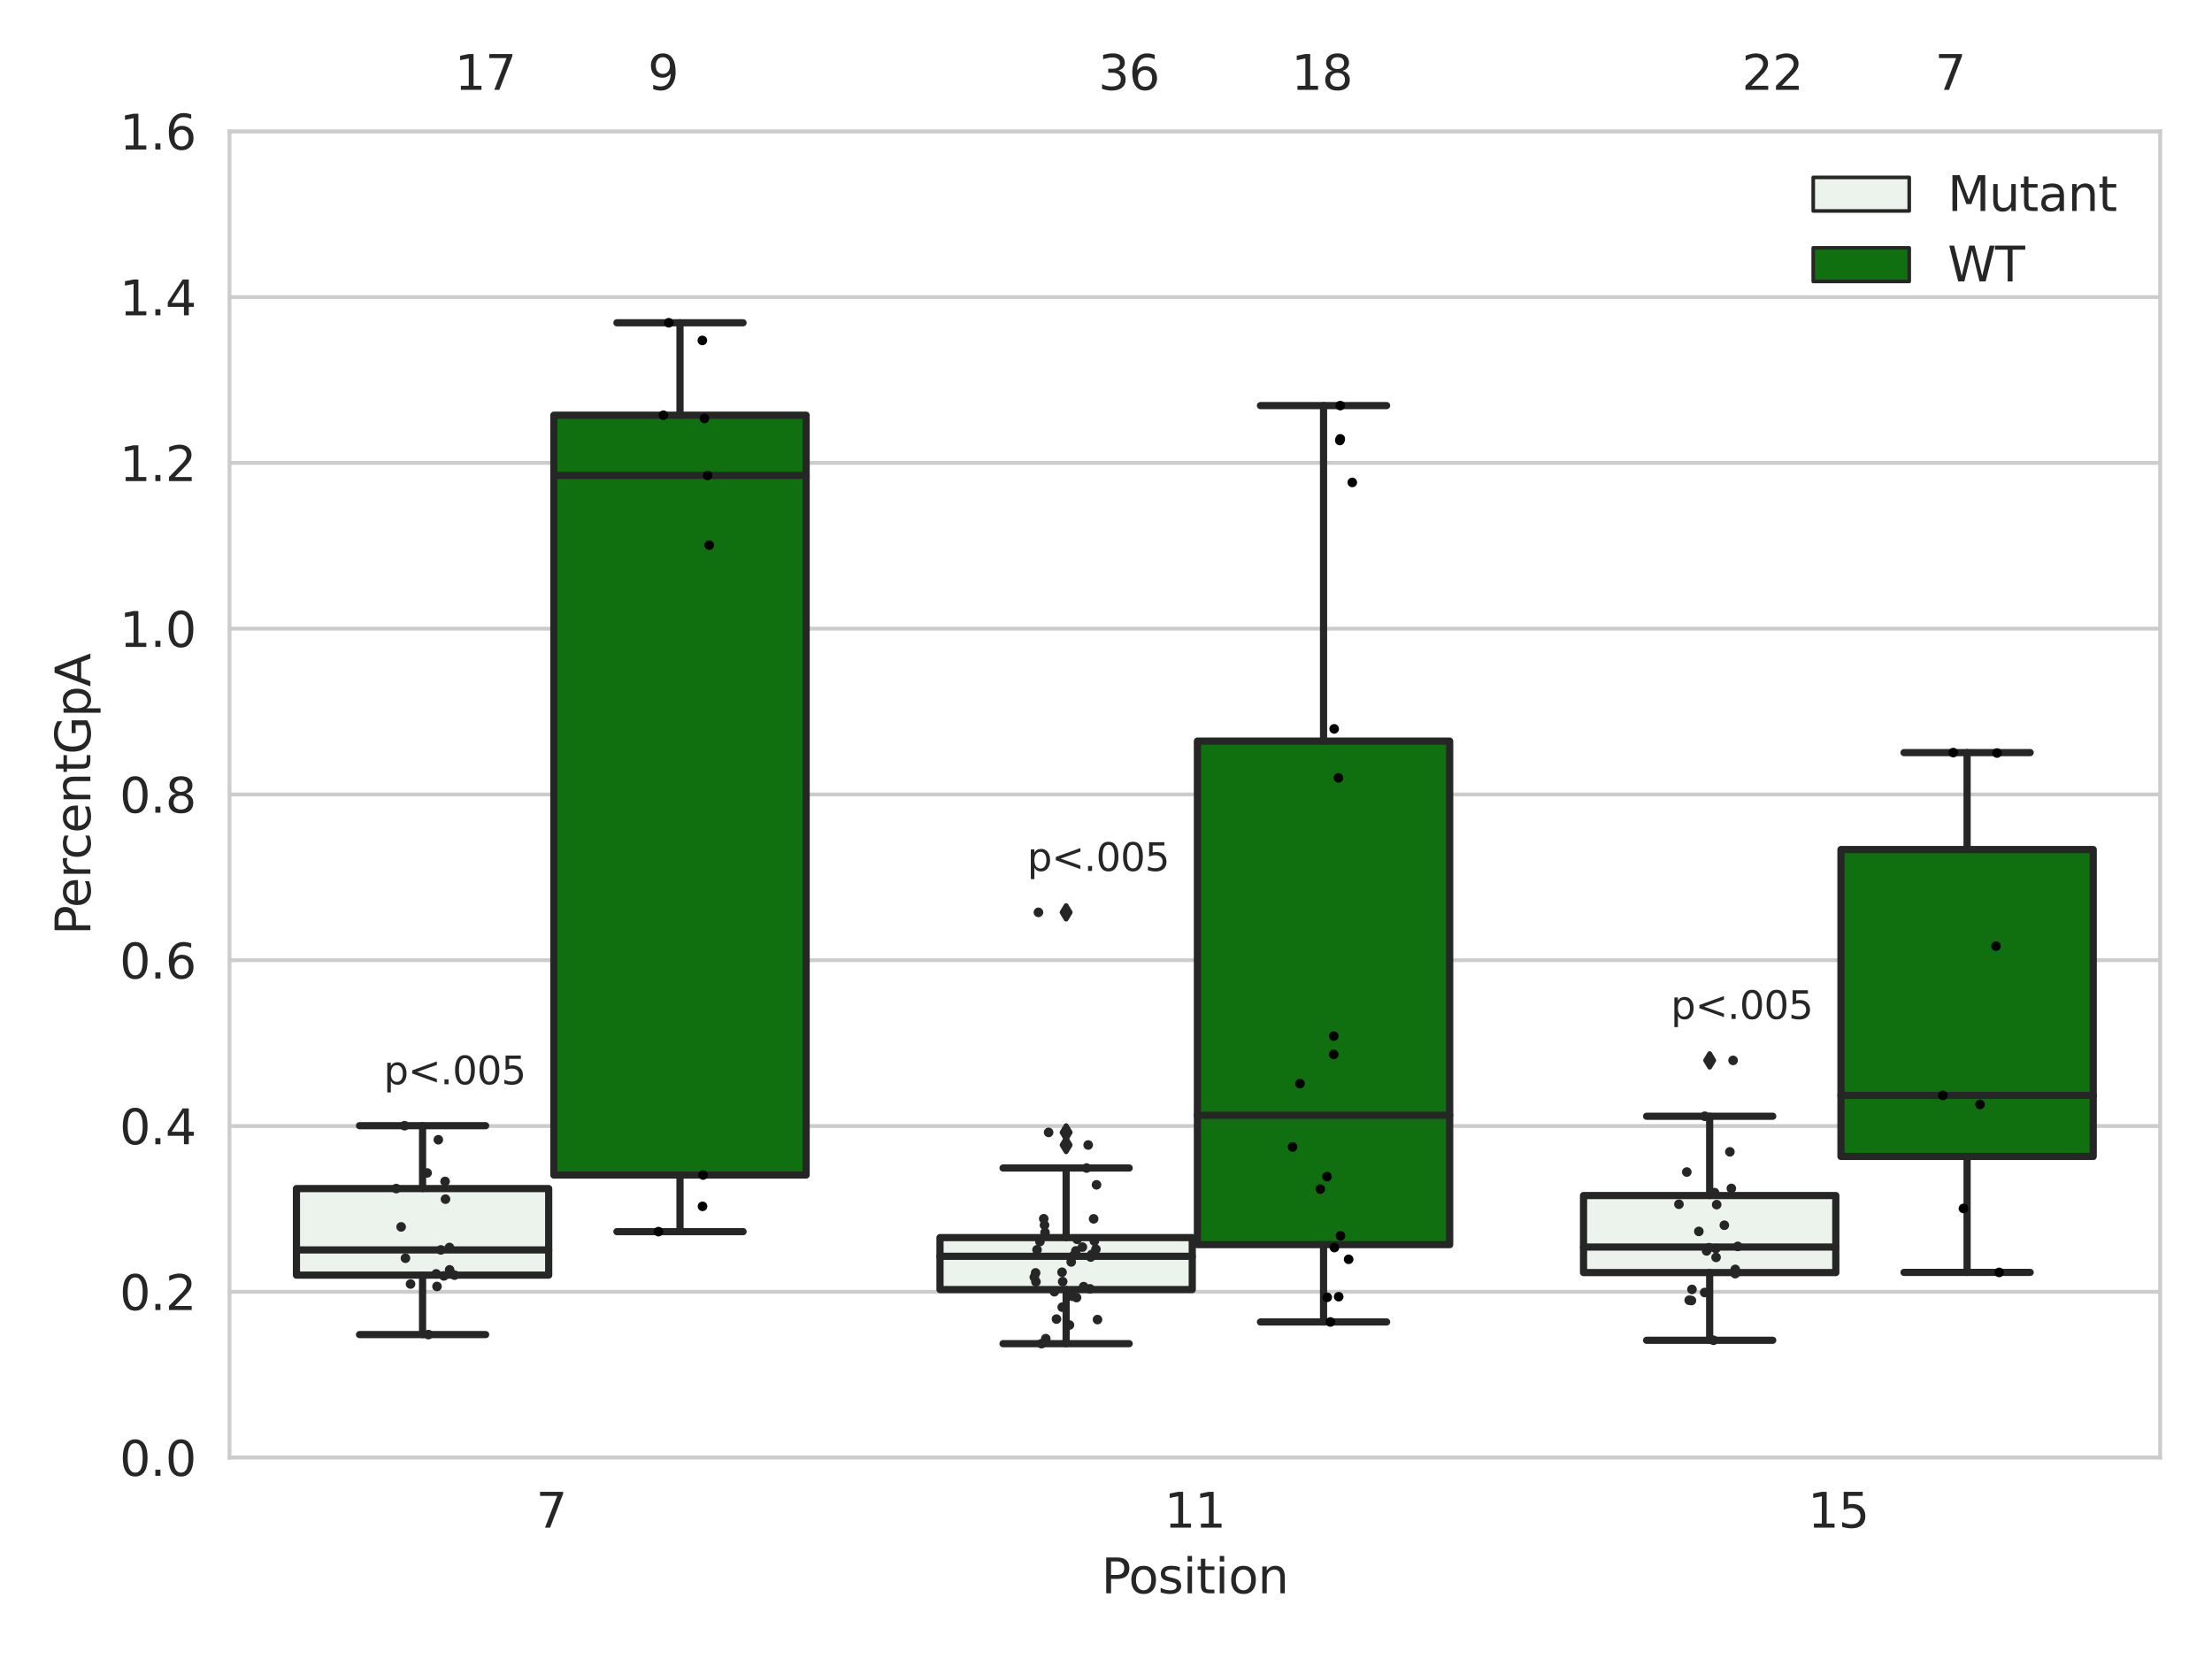 <?xml version="1.0" encoding="utf-8" standalone="no"?>
<!DOCTYPE svg PUBLIC "-//W3C//DTD SVG 1.1//EN"
  "http://www.w3.org/Graphics/SVG/1.1/DTD/svg11.dtd">
<svg xmlns:xlink="http://www.w3.org/1999/xlink" width="460.8pt" height="345.6pt" viewBox="0 0 460.8 345.6" xmlns="http://www.w3.org/2000/svg" version="1.1">
 <defs>
  <style type="text/css">*{stroke-linejoin: round; stroke-linecap: butt}</style>
 </defs>
 <g id="figure_1">
  <g id="patch_1">
   <path d="M 0 345.6 
L 460.8 345.6 
L 460.8 0 
L 0 0 
z
" style="fill: #ffffff"/>
  </g>
  <g id="axes_1">
   <g id="patch_2">
    <path d="M 47.81 303.64 
L 450 303.64 
L 450 27.354 
L 47.81 27.354 
z
" style="fill: #ffffff"/>
   </g>
   <g id="matplotlib.axis_1">
    <g id="xtick_1">
     <g id="text_1">
      <!-- 7 -->
      <g style="fill: #262626" transform="translate(111.66 318.238)scale(0.1 -0.1)">
       <defs>
        <path id="DejaVuSans-37" d="M 525 4666 
L 3525 4666 
L 3525 4397 
L 1831 0 
L 1172 0 
L 2766 4134 
L 525 4134 
L 525 4666 
z
" transform="scale(0.016)"/>
       </defs>
       <use xlink:href="#DejaVuSans-37"/>
      </g>
     </g>
    </g>
    <g id="xtick_2">
     <g id="text_2">
      <!-- 11 -->
      <g style="fill: #262626" transform="translate(242.542 318.238)scale(0.1 -0.1)">
       <defs>
        <path id="DejaVuSans-31" d="M 794 531 
L 1825 531 
L 1825 4091 
L 703 3866 
L 703 4441 
L 1819 4666 
L 2450 4666 
L 2450 531 
L 3481 531 
L 3481 0 
L 794 0 
L 794 531 
z
" transform="scale(0.016)"/>
       </defs>
       <use xlink:href="#DejaVuSans-31"/>
       <use xlink:href="#DejaVuSans-31" x="63.623"/>
      </g>
     </g>
    </g>
    <g id="xtick_3">
     <g id="text_3">
      <!-- 15 -->
      <g style="fill: #262626" transform="translate(376.606 318.238)scale(0.1 -0.1)">
       <defs>
        <path id="DejaVuSans-35" d="M 691 4666 
L 3169 4666 
L 3169 4134 
L 1269 4134 
L 1269 2991 
Q 1406 3038 1543 3061 
Q 1681 3084 1819 3084 
Q 2600 3084 3056 2656 
Q 3513 2228 3513 1497 
Q 3513 744 3044 326 
Q 2575 -91 1722 -91 
Q 1428 -91 1123 -41 
Q 819 9 494 109 
L 494 744 
Q 775 591 1075 516 
Q 1375 441 1709 441 
Q 2250 441 2565 725 
Q 2881 1009 2881 1497 
Q 2881 1984 2565 2268 
Q 2250 2553 1709 2553 
Q 1456 2553 1204 2497 
Q 953 2441 691 2322 
L 691 4666 
z
" transform="scale(0.016)"/>
       </defs>
       <use xlink:href="#DejaVuSans-31"/>
       <use xlink:href="#DejaVuSans-35" x="63.623"/>
      </g>
     </g>
    </g>
    <g id="text_4">
     <!-- Position -->
     <g style="fill: #262626" transform="translate(229.441 331.917)scale(0.1 -0.1)">
      <defs>
       <path id="DejaVuSans-50" d="M 1259 4147 
L 1259 2394 
L 2053 2394 
Q 2494 2394 2734 2622 
Q 2975 2850 2975 3272 
Q 2975 3691 2734 3919 
Q 2494 4147 2053 4147 
L 1259 4147 
z
M 628 4666 
L 2053 4666 
Q 2838 4666 3239 4311 
Q 3641 3956 3641 3272 
Q 3641 2581 3239 2228 
Q 2838 1875 2053 1875 
L 1259 1875 
L 1259 0 
L 628 0 
L 628 4666 
z
" transform="scale(0.016)"/>
       <path id="DejaVuSans-6f" d="M 1959 3097 
Q 1497 3097 1228 2736 
Q 959 2375 959 1747 
Q 959 1119 1226 758 
Q 1494 397 1959 397 
Q 2419 397 2687 759 
Q 2956 1122 2956 1747 
Q 2956 2369 2687 2733 
Q 2419 3097 1959 3097 
z
M 1959 3584 
Q 2709 3584 3137 3096 
Q 3566 2609 3566 1747 
Q 3566 888 3137 398 
Q 2709 -91 1959 -91 
Q 1206 -91 779 398 
Q 353 888 353 1747 
Q 353 2609 779 3096 
Q 1206 3584 1959 3584 
z
" transform="scale(0.016)"/>
       <path id="DejaVuSans-73" d="M 2834 3397 
L 2834 2853 
Q 2591 2978 2328 3040 
Q 2066 3103 1784 3103 
Q 1356 3103 1142 2972 
Q 928 2841 928 2578 
Q 928 2378 1081 2264 
Q 1234 2150 1697 2047 
L 1894 2003 
Q 2506 1872 2764 1633 
Q 3022 1394 3022 966 
Q 3022 478 2636 193 
Q 2250 -91 1575 -91 
Q 1294 -91 989 -36 
Q 684 19 347 128 
L 347 722 
Q 666 556 975 473 
Q 1284 391 1588 391 
Q 1994 391 2212 530 
Q 2431 669 2431 922 
Q 2431 1156 2273 1281 
Q 2116 1406 1581 1522 
L 1381 1569 
Q 847 1681 609 1914 
Q 372 2147 372 2553 
Q 372 3047 722 3315 
Q 1072 3584 1716 3584 
Q 2034 3584 2315 3537 
Q 2597 3491 2834 3397 
z
" transform="scale(0.016)"/>
       <path id="DejaVuSans-69" d="M 603 3500 
L 1178 3500 
L 1178 0 
L 603 0 
L 603 3500 
z
M 603 4863 
L 1178 4863 
L 1178 4134 
L 603 4134 
L 603 4863 
z
" transform="scale(0.016)"/>
       <path id="DejaVuSans-74" d="M 1172 4494 
L 1172 3500 
L 2356 3500 
L 2356 3053 
L 1172 3053 
L 1172 1153 
Q 1172 725 1289 603 
Q 1406 481 1766 481 
L 2356 481 
L 2356 0 
L 1766 0 
Q 1100 0 847 248 
Q 594 497 594 1153 
L 594 3053 
L 172 3053 
L 172 3500 
L 594 3500 
L 594 4494 
L 1172 4494 
z
" transform="scale(0.016)"/>
       <path id="DejaVuSans-6e" d="M 3513 2113 
L 3513 0 
L 2938 0 
L 2938 2094 
Q 2938 2591 2744 2837 
Q 2550 3084 2163 3084 
Q 1697 3084 1428 2787 
Q 1159 2491 1159 1978 
L 1159 0 
L 581 0 
L 581 3500 
L 1159 3500 
L 1159 2956 
Q 1366 3272 1645 3428 
Q 1925 3584 2291 3584 
Q 2894 3584 3203 3211 
Q 3513 2838 3513 2113 
z
" transform="scale(0.016)"/>
      </defs>
      <use xlink:href="#DejaVuSans-50"/>
      <use xlink:href="#DejaVuSans-6f" x="56.678"/>
      <use xlink:href="#DejaVuSans-73" x="117.859"/>
      <use xlink:href="#DejaVuSans-69" x="169.959"/>
      <use xlink:href="#DejaVuSans-74" x="197.742"/>
      <use xlink:href="#DejaVuSans-69" x="236.951"/>
      <use xlink:href="#DejaVuSans-6f" x="264.734"/>
      <use xlink:href="#DejaVuSans-6e" x="325.916"/>
     </g>
    </g>
   </g>
   <g id="matplotlib.axis_2">
    <g id="ytick_1">
     <g id="line2d_1">
      <path d="M 47.81 303.64 
L 450 303.64 
" clip-path="url(#pdc1e8969f8)" style="fill: none; stroke: #cccccc; stroke-width: 0.8; stroke-linecap: round"/>
     </g>
     <g id="text_5">
      <!-- 0.0 -->
      <g style="fill: #262626" transform="translate(24.907 307.439)scale(0.1 -0.1)">
       <defs>
        <path id="DejaVuSans-30" d="M 2034 4250 
Q 1547 4250 1301 3770 
Q 1056 3291 1056 2328 
Q 1056 1369 1301 889 
Q 1547 409 2034 409 
Q 2525 409 2770 889 
Q 3016 1369 3016 2328 
Q 3016 3291 2770 3770 
Q 2525 4250 2034 4250 
z
M 2034 4750 
Q 2819 4750 3233 4129 
Q 3647 3509 3647 2328 
Q 3647 1150 3233 529 
Q 2819 -91 2034 -91 
Q 1250 -91 836 529 
Q 422 1150 422 2328 
Q 422 3509 836 4129 
Q 1250 4750 2034 4750 
z
" transform="scale(0.016)"/>
        <path id="DejaVuSans-2e" d="M 684 794 
L 1344 794 
L 1344 0 
L 684 0 
L 684 794 
z
" transform="scale(0.016)"/>
       </defs>
       <use xlink:href="#DejaVuSans-30"/>
       <use xlink:href="#DejaVuSans-2e" x="63.623"/>
       <use xlink:href="#DejaVuSans-30" x="95.41"/>
      </g>
     </g>
    </g>
    <g id="ytick_2">
     <g id="line2d_2">
      <path d="M 47.81 269.104 
L 450 269.104 
" clip-path="url(#pdc1e8969f8)" style="fill: none; stroke: #cccccc; stroke-width: 0.8; stroke-linecap: round"/>
     </g>
     <g id="text_6">
      <!-- 0.2 -->
      <g style="fill: #262626" transform="translate(24.907 272.903)scale(0.1 -0.1)">
       <defs>
        <path id="DejaVuSans-32" d="M 1228 531 
L 3431 531 
L 3431 0 
L 469 0 
L 469 531 
Q 828 903 1448 1529 
Q 2069 2156 2228 2338 
Q 2531 2678 2651 2914 
Q 2772 3150 2772 3378 
Q 2772 3750 2511 3984 
Q 2250 4219 1831 4219 
Q 1534 4219 1204 4116 
Q 875 4013 500 3803 
L 500 4441 
Q 881 4594 1212 4672 
Q 1544 4750 1819 4750 
Q 2544 4750 2975 4387 
Q 3406 4025 3406 3419 
Q 3406 3131 3298 2873 
Q 3191 2616 2906 2266 
Q 2828 2175 2409 1742 
Q 1991 1309 1228 531 
z
" transform="scale(0.016)"/>
       </defs>
       <use xlink:href="#DejaVuSans-30"/>
       <use xlink:href="#DejaVuSans-2e" x="63.623"/>
       <use xlink:href="#DejaVuSans-32" x="95.41"/>
      </g>
     </g>
    </g>
    <g id="ytick_3">
     <g id="line2d_3">
      <path d="M 47.81 234.568 
L 450 234.568 
" clip-path="url(#pdc1e8969f8)" style="fill: none; stroke: #cccccc; stroke-width: 0.8; stroke-linecap: round"/>
     </g>
     <g id="text_7">
      <!-- 0.4 -->
      <g style="fill: #262626" transform="translate(24.907 238.368)scale(0.1 -0.1)">
       <defs>
        <path id="DejaVuSans-34" d="M 2419 4116 
L 825 1625 
L 2419 1625 
L 2419 4116 
z
M 2253 4666 
L 3047 4666 
L 3047 1625 
L 3713 1625 
L 3713 1100 
L 3047 1100 
L 3047 0 
L 2419 0 
L 2419 1100 
L 313 1100 
L 313 1709 
L 2253 4666 
z
" transform="scale(0.016)"/>
       </defs>
       <use xlink:href="#DejaVuSans-30"/>
       <use xlink:href="#DejaVuSans-2e" x="63.623"/>
       <use xlink:href="#DejaVuSans-34" x="95.41"/>
      </g>
     </g>
    </g>
    <g id="ytick_4">
     <g id="line2d_4">
      <path d="M 47.81 200.033 
L 450 200.033 
" clip-path="url(#pdc1e8969f8)" style="fill: none; stroke: #cccccc; stroke-width: 0.8; stroke-linecap: round"/>
     </g>
     <g id="text_8">
      <!-- 0.6 -->
      <g style="fill: #262626" transform="translate(24.907 203.832)scale(0.1 -0.1)">
       <defs>
        <path id="DejaVuSans-36" d="M 2113 2584 
Q 1688 2584 1439 2293 
Q 1191 2003 1191 1497 
Q 1191 994 1439 701 
Q 1688 409 2113 409 
Q 2538 409 2786 701 
Q 3034 994 3034 1497 
Q 3034 2003 2786 2293 
Q 2538 2584 2113 2584 
z
M 3366 4563 
L 3366 3988 
Q 3128 4100 2886 4159 
Q 2644 4219 2406 4219 
Q 1781 4219 1451 3797 
Q 1122 3375 1075 2522 
Q 1259 2794 1537 2939 
Q 1816 3084 2150 3084 
Q 2853 3084 3261 2657 
Q 3669 2231 3669 1497 
Q 3669 778 3244 343 
Q 2819 -91 2113 -91 
Q 1303 -91 875 529 
Q 447 1150 447 2328 
Q 447 3434 972 4092 
Q 1497 4750 2381 4750 
Q 2619 4750 2861 4703 
Q 3103 4656 3366 4563 
z
" transform="scale(0.016)"/>
       </defs>
       <use xlink:href="#DejaVuSans-30"/>
       <use xlink:href="#DejaVuSans-2e" x="63.623"/>
       <use xlink:href="#DejaVuSans-36" x="95.41"/>
      </g>
     </g>
    </g>
    <g id="ytick_5">
     <g id="line2d_5">
      <path d="M 47.81 165.497 
L 450 165.497 
" clip-path="url(#pdc1e8969f8)" style="fill: none; stroke: #cccccc; stroke-width: 0.8; stroke-linecap: round"/>
     </g>
     <g id="text_9">
      <!-- 0.8 -->
      <g style="fill: #262626" transform="translate(24.907 169.296)scale(0.1 -0.1)">
       <defs>
        <path id="DejaVuSans-38" d="M 2034 2216 
Q 1584 2216 1326 1975 
Q 1069 1734 1069 1313 
Q 1069 891 1326 650 
Q 1584 409 2034 409 
Q 2484 409 2743 651 
Q 3003 894 3003 1313 
Q 3003 1734 2745 1975 
Q 2488 2216 2034 2216 
z
M 1403 2484 
Q 997 2584 770 2862 
Q 544 3141 544 3541 
Q 544 4100 942 4425 
Q 1341 4750 2034 4750 
Q 2731 4750 3128 4425 
Q 3525 4100 3525 3541 
Q 3525 3141 3298 2862 
Q 3072 2584 2669 2484 
Q 3125 2378 3379 2068 
Q 3634 1759 3634 1313 
Q 3634 634 3220 271 
Q 2806 -91 2034 -91 
Q 1263 -91 848 271 
Q 434 634 434 1313 
Q 434 1759 690 2068 
Q 947 2378 1403 2484 
z
M 1172 3481 
Q 1172 3119 1398 2916 
Q 1625 2713 2034 2713 
Q 2441 2713 2670 2916 
Q 2900 3119 2900 3481 
Q 2900 3844 2670 4047 
Q 2441 4250 2034 4250 
Q 1625 4250 1398 4047 
Q 1172 3844 1172 3481 
z
" transform="scale(0.016)"/>
       </defs>
       <use xlink:href="#DejaVuSans-30"/>
       <use xlink:href="#DejaVuSans-2e" x="63.623"/>
       <use xlink:href="#DejaVuSans-38" x="95.41"/>
      </g>
     </g>
    </g>
    <g id="ytick_6">
     <g id="line2d_6">
      <path d="M 47.81 130.961 
L 450 130.961 
" clip-path="url(#pdc1e8969f8)" style="fill: none; stroke: #cccccc; stroke-width: 0.8; stroke-linecap: round"/>
     </g>
     <g id="text_10">
      <!-- 1.0 -->
      <g style="fill: #262626" transform="translate(24.907 134.76)scale(0.1 -0.1)">
       <use xlink:href="#DejaVuSans-31"/>
       <use xlink:href="#DejaVuSans-2e" x="63.623"/>
       <use xlink:href="#DejaVuSans-30" x="95.41"/>
      </g>
     </g>
    </g>
    <g id="ytick_7">
     <g id="line2d_7">
      <path d="M 47.81 96.425 
L 450 96.425 
" clip-path="url(#pdc1e8969f8)" style="fill: none; stroke: #cccccc; stroke-width: 0.8; stroke-linecap: round"/>
     </g>
     <g id="text_11">
      <!-- 1.2 -->
      <g style="fill: #262626" transform="translate(24.907 100.225)scale(0.1 -0.1)">
       <use xlink:href="#DejaVuSans-31"/>
       <use xlink:href="#DejaVuSans-2e" x="63.623"/>
       <use xlink:href="#DejaVuSans-32" x="95.41"/>
      </g>
     </g>
    </g>
    <g id="ytick_8">
     <g id="line2d_8">
      <path d="M 47.81 61.89 
L 450 61.89 
" clip-path="url(#pdc1e8969f8)" style="fill: none; stroke: #cccccc; stroke-width: 0.8; stroke-linecap: round"/>
     </g>
     <g id="text_12">
      <!-- 1.4 -->
      <g style="fill: #262626" transform="translate(24.907 65.689)scale(0.1 -0.1)">
       <use xlink:href="#DejaVuSans-31"/>
       <use xlink:href="#DejaVuSans-2e" x="63.623"/>
       <use xlink:href="#DejaVuSans-34" x="95.41"/>
      </g>
     </g>
    </g>
    <g id="ytick_9">
     <g id="line2d_9">
      <path d="M 47.81 27.354 
L 450 27.354 
" clip-path="url(#pdc1e8969f8)" style="fill: none; stroke: #cccccc; stroke-width: 0.8; stroke-linecap: round"/>
     </g>
     <g id="text_13">
      <!-- 1.6 -->
      <g style="fill: #262626" transform="translate(24.907 31.153)scale(0.1 -0.1)">
       <use xlink:href="#DejaVuSans-31"/>
       <use xlink:href="#DejaVuSans-2e" x="63.623"/>
       <use xlink:href="#DejaVuSans-36" x="95.41"/>
      </g>
     </g>
    </g>
    <g id="text_14">
     <!-- PercentGpA -->
     <g style="fill: #262626" transform="translate(18.827 194.774)rotate(-90)scale(0.1 -0.1)">
      <defs>
       <path id="DejaVuSans-65" d="M 3597 1894 
L 3597 1613 
L 953 1613 
Q 991 1019 1311 708 
Q 1631 397 2203 397 
Q 2534 397 2845 478 
Q 3156 559 3463 722 
L 3463 178 
Q 3153 47 2828 -22 
Q 2503 -91 2169 -91 
Q 1331 -91 842 396 
Q 353 884 353 1716 
Q 353 2575 817 3079 
Q 1281 3584 2069 3584 
Q 2775 3584 3186 3129 
Q 3597 2675 3597 1894 
z
M 3022 2063 
Q 3016 2534 2758 2815 
Q 2500 3097 2075 3097 
Q 1594 3097 1305 2825 
Q 1016 2553 972 2059 
L 3022 2063 
z
" transform="scale(0.016)"/>
       <path id="DejaVuSans-72" d="M 2631 2963 
Q 2534 3019 2420 3045 
Q 2306 3072 2169 3072 
Q 1681 3072 1420 2755 
Q 1159 2438 1159 1844 
L 1159 0 
L 581 0 
L 581 3500 
L 1159 3500 
L 1159 2956 
Q 1341 3275 1631 3429 
Q 1922 3584 2338 3584 
Q 2397 3584 2469 3576 
Q 2541 3569 2628 3553 
L 2631 2963 
z
" transform="scale(0.016)"/>
       <path id="DejaVuSans-63" d="M 3122 3366 
L 3122 2828 
Q 2878 2963 2633 3030 
Q 2388 3097 2138 3097 
Q 1578 3097 1268 2742 
Q 959 2388 959 1747 
Q 959 1106 1268 751 
Q 1578 397 2138 397 
Q 2388 397 2633 464 
Q 2878 531 3122 666 
L 3122 134 
Q 2881 22 2623 -34 
Q 2366 -91 2075 -91 
Q 1284 -91 818 406 
Q 353 903 353 1747 
Q 353 2603 823 3093 
Q 1294 3584 2113 3584 
Q 2378 3584 2631 3529 
Q 2884 3475 3122 3366 
z
" transform="scale(0.016)"/>
       <path id="DejaVuSans-47" d="M 3809 666 
L 3809 1919 
L 2778 1919 
L 2778 2438 
L 4434 2438 
L 4434 434 
Q 4069 175 3628 42 
Q 3188 -91 2688 -91 
Q 1594 -91 976 548 
Q 359 1188 359 2328 
Q 359 3472 976 4111 
Q 1594 4750 2688 4750 
Q 3144 4750 3555 4637 
Q 3966 4525 4313 4306 
L 4313 3634 
Q 3963 3931 3569 4081 
Q 3175 4231 2741 4231 
Q 1884 4231 1454 3753 
Q 1025 3275 1025 2328 
Q 1025 1384 1454 906 
Q 1884 428 2741 428 
Q 3075 428 3337 486 
Q 3600 544 3809 666 
z
" transform="scale(0.016)"/>
       <path id="DejaVuSans-70" d="M 1159 525 
L 1159 -1331 
L 581 -1331 
L 581 3500 
L 1159 3500 
L 1159 2969 
Q 1341 3281 1617 3432 
Q 1894 3584 2278 3584 
Q 2916 3584 3314 3078 
Q 3713 2572 3713 1747 
Q 3713 922 3314 415 
Q 2916 -91 2278 -91 
Q 1894 -91 1617 61 
Q 1341 213 1159 525 
z
M 3116 1747 
Q 3116 2381 2855 2742 
Q 2594 3103 2138 3103 
Q 1681 3103 1420 2742 
Q 1159 2381 1159 1747 
Q 1159 1113 1420 752 
Q 1681 391 2138 391 
Q 2594 391 2855 752 
Q 3116 1113 3116 1747 
z
" transform="scale(0.016)"/>
       <path id="DejaVuSans-41" d="M 2188 4044 
L 1331 1722 
L 3047 1722 
L 2188 4044 
z
M 1831 4666 
L 2547 4666 
L 4325 0 
L 3669 0 
L 3244 1197 
L 1141 1197 
L 716 0 
L 50 0 
L 1831 4666 
z
" transform="scale(0.016)"/>
      </defs>
      <use xlink:href="#DejaVuSans-50"/>
      <use xlink:href="#DejaVuSans-65" x="56.678"/>
      <use xlink:href="#DejaVuSans-72" x="118.201"/>
      <use xlink:href="#DejaVuSans-63" x="157.064"/>
      <use xlink:href="#DejaVuSans-65" x="212.045"/>
      <use xlink:href="#DejaVuSans-6e" x="273.568"/>
      <use xlink:href="#DejaVuSans-74" x="336.947"/>
      <use xlink:href="#DejaVuSans-47" x="376.156"/>
      <use xlink:href="#DejaVuSans-70" x="453.646"/>
      <use xlink:href="#DejaVuSans-41" x="517.123"/>
     </g>
    </g>
   </g>
   <g id="patch_3">
    <path d="M 61.753 265.632 
L 114.305 265.632 
L 114.305 247.603 
L 61.753 247.603 
L 61.753 265.632 
z
" clip-path="url(#pdc1e8969f8)" style="fill: #ecf2ec; stroke: #262626; stroke-width: 1.5; stroke-linejoin: miter"/>
   </g>
   <g id="patch_4">
    <path d="M 115.378 244.781 
L 167.931 244.781 
L 167.931 86.495 
L 115.378 86.495 
L 115.378 244.781 
z
" clip-path="url(#pdc1e8969f8)" style="fill: #107010; stroke: #262626; stroke-width: 1.5; stroke-linejoin: miter"/>
   </g>
   <g id="patch_5">
    <path d="M 195.816 268.64 
L 248.369 268.64 
L 248.369 257.815 
L 195.816 257.815 
L 195.816 268.64 
z
" clip-path="url(#pdc1e8969f8)" style="fill: #ecf2ec; stroke: #262626; stroke-width: 1.5; stroke-linejoin: miter"/>
   </g>
   <g id="patch_6">
    <path d="M 249.441 259.282 
L 301.994 259.282 
L 301.994 154.388 
L 249.441 154.388 
L 249.441 259.282 
z
" clip-path="url(#pdc1e8969f8)" style="fill: #107010; stroke: #262626; stroke-width: 1.5; stroke-linejoin: miter"/>
   </g>
   <g id="patch_7">
    <path d="M 329.879 265.103 
L 382.432 265.103 
L 382.432 249.049 
L 329.879 249.049 
L 329.879 265.103 
z
" clip-path="url(#pdc1e8969f8)" style="fill: #ecf2ec; stroke: #262626; stroke-width: 1.5; stroke-linejoin: miter"/>
   </g>
   <g id="patch_8">
    <path d="M 383.505 240.906 
L 436.057 240.906 
L 436.057 176.978 
L 383.505 176.978 
L 383.505 240.906 
z
" clip-path="url(#pdc1e8969f8)" style="fill: #107010; stroke: #262626; stroke-width: 1.5; stroke-linejoin: miter"/>
   </g>
   <g id="patch_9">
    <path d="M 114.842 303.64 
L 114.842 303.64 
L 114.842 303.64 
L 114.842 303.64 
z
" clip-path="url(#pdc1e8969f8)" style="fill: #ecf2ec; stroke: #262626; stroke-width: 0.75; stroke-linejoin: miter"/>
   </g>
   <g id="patch_10">
    <path d="M 114.842 303.64 
L 114.842 303.64 
L 114.842 303.64 
L 114.842 303.64 
z
" clip-path="url(#pdc1e8969f8)" style="fill: #107010; stroke: #262626; stroke-width: 0.75; stroke-linejoin: miter"/>
   </g>
   <g id="PathCollection_1"/>
   <g id="PathCollection_2"/>
   <g id="line2d_10">
    <path d="M 88.029 265.632 
L 88.029 278.019 
" clip-path="url(#pdc1e8969f8)" style="fill: none; stroke: #262626; stroke-width: 1.5; stroke-linecap: round"/>
   </g>
   <g id="line2d_11">
    <path d="M 88.029 247.603 
L 88.029 234.504 
" clip-path="url(#pdc1e8969f8)" style="fill: none; stroke: #262626; stroke-width: 1.5; stroke-linecap: round"/>
   </g>
   <g id="line2d_12">
    <path d="M 74.891 278.019 
L 101.167 278.019 
" clip-path="url(#pdc1e8969f8)" style="fill: none; stroke: #262626; stroke-width: 1.5; stroke-linecap: round"/>
   </g>
   <g id="line2d_13">
    <path d="M 74.891 234.504 
L 101.167 234.504 
" clip-path="url(#pdc1e8969f8)" style="fill: none; stroke: #262626; stroke-width: 1.5; stroke-linecap: round"/>
   </g>
   <g id="line2d_14"/>
   <g id="line2d_15">
    <path d="M 141.654 244.781 
L 141.654 256.571 
" clip-path="url(#pdc1e8969f8)" style="fill: none; stroke: #262626; stroke-width: 1.5; stroke-linecap: round"/>
   </g>
   <g id="line2d_16">
    <path d="M 141.654 86.495 
L 141.654 67.24 
" clip-path="url(#pdc1e8969f8)" style="fill: none; stroke: #262626; stroke-width: 1.5; stroke-linecap: round"/>
   </g>
   <g id="line2d_17">
    <path d="M 128.516 256.571 
L 154.793 256.571 
" clip-path="url(#pdc1e8969f8)" style="fill: none; stroke: #262626; stroke-width: 1.5; stroke-linecap: round"/>
   </g>
   <g id="line2d_18">
    <path d="M 128.516 67.24 
L 154.793 67.24 
" clip-path="url(#pdc1e8969f8)" style="fill: none; stroke: #262626; stroke-width: 1.5; stroke-linecap: round"/>
   </g>
   <g id="line2d_19"/>
   <g id="line2d_20">
    <path d="M 222.092 268.64 
L 222.092 279.91 
" clip-path="url(#pdc1e8969f8)" style="fill: none; stroke: #262626; stroke-width: 1.5; stroke-linecap: round"/>
   </g>
   <g id="line2d_21">
    <path d="M 222.092 257.815 
L 222.092 243.32 
" clip-path="url(#pdc1e8969f8)" style="fill: none; stroke: #262626; stroke-width: 1.5; stroke-linecap: round"/>
   </g>
   <g id="line2d_22">
    <path d="M 208.954 279.91 
L 235.231 279.91 
" clip-path="url(#pdc1e8969f8)" style="fill: none; stroke: #262626; stroke-width: 1.5; stroke-linecap: round"/>
   </g>
   <g id="line2d_23">
    <path d="M 208.954 243.32 
L 235.231 243.32 
" clip-path="url(#pdc1e8969f8)" style="fill: none; stroke: #262626; stroke-width: 1.5; stroke-linecap: round"/>
   </g>
   <g id="line2d_24">
    <defs>
     <path id="m5bfe4a8271" d="M -0 1.414 
L 0.849 0 
L 0 -1.414 
L -0.849 -0 
z
" style="stroke: #262626; stroke-linejoin: miter"/>
    </defs>
    <g clip-path="url(#pdc1e8969f8)">
     <use xlink:href="#m5bfe4a8271" x="222.092" y="238.523" style="fill: #262626; stroke: #262626; stroke-linejoin: miter"/>
     <use xlink:href="#m5bfe4a8271" x="222.092" y="235.901" style="fill: #262626; stroke: #262626; stroke-linejoin: miter"/>
     <use xlink:href="#m5bfe4a8271" x="222.092" y="190.06" style="fill: #262626; stroke: #262626; stroke-linejoin: miter"/>
    </g>
   </g>
   <g id="line2d_25">
    <path d="M 275.718 259.282 
L 275.718 275.391 
" clip-path="url(#pdc1e8969f8)" style="fill: none; stroke: #262626; stroke-width: 1.5; stroke-linecap: round"/>
   </g>
   <g id="line2d_26">
    <path d="M 275.718 154.388 
L 275.718 84.493 
" clip-path="url(#pdc1e8969f8)" style="fill: none; stroke: #262626; stroke-width: 1.5; stroke-linecap: round"/>
   </g>
   <g id="line2d_27">
    <path d="M 262.579 275.391 
L 288.856 275.391 
" clip-path="url(#pdc1e8969f8)" style="fill: none; stroke: #262626; stroke-width: 1.5; stroke-linecap: round"/>
   </g>
   <g id="line2d_28">
    <path d="M 262.579 84.493 
L 288.856 84.493 
" clip-path="url(#pdc1e8969f8)" style="fill: none; stroke: #262626; stroke-width: 1.5; stroke-linecap: round"/>
   </g>
   <g id="line2d_29"/>
   <g id="line2d_30">
    <path d="M 356.156 265.103 
L 356.156 279.208 
" clip-path="url(#pdc1e8969f8)" style="fill: none; stroke: #262626; stroke-width: 1.5; stroke-linecap: round"/>
   </g>
   <g id="line2d_31">
    <path d="M 356.156 249.049 
L 356.156 232.533 
" clip-path="url(#pdc1e8969f8)" style="fill: none; stroke: #262626; stroke-width: 1.5; stroke-linecap: round"/>
   </g>
   <g id="line2d_32">
    <path d="M 343.017 279.208 
L 369.294 279.208 
" clip-path="url(#pdc1e8969f8)" style="fill: none; stroke: #262626; stroke-width: 1.5; stroke-linecap: round"/>
   </g>
   <g id="line2d_33">
    <path d="M 343.017 232.533 
L 369.294 232.533 
" clip-path="url(#pdc1e8969f8)" style="fill: none; stroke: #262626; stroke-width: 1.5; stroke-linecap: round"/>
   </g>
   <g id="line2d_34">
    <g clip-path="url(#pdc1e8969f8)">
     <use xlink:href="#m5bfe4a8271" x="356.156" y="220.9" style="fill: #262626; stroke: #262626; stroke-linejoin: miter"/>
    </g>
   </g>
   <g id="line2d_35">
    <path d="M 409.781 240.906 
L 409.781 265.065 
" clip-path="url(#pdc1e8969f8)" style="fill: none; stroke: #262626; stroke-width: 1.5; stroke-linecap: round"/>
   </g>
   <g id="line2d_36">
    <path d="M 409.781 176.978 
L 409.781 156.781 
" clip-path="url(#pdc1e8969f8)" style="fill: none; stroke: #262626; stroke-width: 1.5; stroke-linecap: round"/>
   </g>
   <g id="line2d_37">
    <path d="M 396.643 265.065 
L 422.919 265.065 
" clip-path="url(#pdc1e8969f8)" style="fill: none; stroke: #262626; stroke-width: 1.5; stroke-linecap: round"/>
   </g>
   <g id="line2d_38">
    <path d="M 396.643 156.781 
L 422.919 156.781 
" clip-path="url(#pdc1e8969f8)" style="fill: none; stroke: #262626; stroke-width: 1.5; stroke-linecap: round"/>
   </g>
   <g id="line2d_39"/>
   <g id="line2d_40">
    <path d="M 61.753 260.38 
L 114.305 260.38 
" clip-path="url(#pdc1e8969f8)" style="fill: none; stroke: #262626; stroke-width: 1.5; stroke-linecap: round"/>
   </g>
   <g id="line2d_41">
    <path d="M 115.378 99.039 
L 167.931 99.039 
" clip-path="url(#pdc1e8969f8)" style="fill: none; stroke: #262626; stroke-width: 1.5; stroke-linecap: round"/>
   </g>
   <g id="line2d_42">
    <path d="M 195.816 261.715 
L 248.369 261.715 
" clip-path="url(#pdc1e8969f8)" style="fill: none; stroke: #262626; stroke-width: 1.5; stroke-linecap: round"/>
   </g>
   <g id="line2d_43">
    <path d="M 249.441 232.332 
L 301.994 232.332 
" clip-path="url(#pdc1e8969f8)" style="fill: none; stroke: #262626; stroke-width: 1.5; stroke-linecap: round"/>
   </g>
   <g id="line2d_44">
    <path d="M 329.879 259.784 
L 382.432 259.784 
" clip-path="url(#pdc1e8969f8)" style="fill: none; stroke: #262626; stroke-width: 1.5; stroke-linecap: round"/>
   </g>
   <g id="line2d_45">
    <path d="M 383.505 228.19 
L 436.057 228.19 
" clip-path="url(#pdc1e8969f8)" style="fill: none; stroke: #262626; stroke-width: 1.5; stroke-linecap: round"/>
   </g>
   <g id="patch_11">
    <path d="M 47.81 303.64 
L 47.81 27.354 
" style="fill: none; stroke: #cccccc; stroke-width: 0.8; stroke-linejoin: miter; stroke-linecap: square"/>
   </g>
   <g id="patch_12">
    <path d="M 450 303.64 
L 450 27.354 
" style="fill: none; stroke: #cccccc; stroke-width: 0.8; stroke-linejoin: miter; stroke-linecap: square"/>
   </g>
   <g id="patch_13">
    <path d="M 47.81 303.64 
L 450 303.64 
" style="fill: none; stroke: #cccccc; stroke-width: 0.8; stroke-linejoin: miter; stroke-linecap: square"/>
   </g>
   <g id="patch_14">
    <path d="M 47.81 27.354 
L 450 27.354 
" style="fill: none; stroke: #cccccc; stroke-width: 0.8; stroke-linejoin: miter; stroke-linecap: square"/>
   </g>
   <g id="PathCollection_3">
    <defs>
     <path id="C0_0_09368e008d" d="M 0 1 
C 0.265 1 0.52 0.895 0.707 0.707 
C 0.895 0.52 1 0.265 1 -0 
C 1 -0.265 0.895 -0.52 0.707 -0.707 
C 0.52 -0.895 0.265 -1 0 -1 
C -0.265 -1 -0.52 -0.895 -0.707 -0.707 
C -0.895 -0.52 -1 -0.265 -1 0 
C -1 0.265 -0.895 0.52 -0.707 0.707 
C -0.52 0.895 -0.265 1 0 1 
z
"/>
    </defs>
    <g clip-path="url(#pdc1e8969f8)">
     <use xlink:href="#C0_0_09368e008d" x="82.542" y="247.603" style="fill: #262626"/>
    </g>
    <g clip-path="url(#pdc1e8969f8)">
     <use xlink:href="#C0_0_09368e008d" x="91.037" y="267.993" style="fill: #262626"/>
    </g>
    <g clip-path="url(#pdc1e8969f8)">
     <use xlink:href="#C0_0_09368e008d" x="85.528" y="267.484" style="fill: #262626"/>
    </g>
    <g clip-path="url(#pdc1e8969f8)">
     <use xlink:href="#C0_0_09368e008d" x="92.8" y="249.806" style="fill: #262626"/>
    </g>
    <g clip-path="url(#pdc1e8969f8)">
     <use xlink:href="#C0_0_09368e008d" x="88.975" y="244.346" style="fill: #262626"/>
    </g>
    <g clip-path="url(#pdc1e8969f8)">
     <use xlink:href="#C0_0_09368e008d" x="84.464" y="262.108" style="fill: #262626"/>
    </g>
    <g clip-path="url(#pdc1e8969f8)">
     <use xlink:href="#C0_0_09368e008d" x="94.698" y="265.632" style="fill: #262626"/>
    </g>
    <g clip-path="url(#pdc1e8969f8)">
     <use xlink:href="#C0_0_09368e008d" x="91.31" y="237.431" style="fill: #262626"/>
    </g>
    <g clip-path="url(#pdc1e8969f8)">
     <use xlink:href="#C0_0_09368e008d" x="84.277" y="234.504" style="fill: #262626"/>
    </g>
    <g clip-path="url(#pdc1e8969f8)">
     <use xlink:href="#C0_0_09368e008d" x="93.633" y="259.87" style="fill: #262626"/>
    </g>
    <g clip-path="url(#pdc1e8969f8)">
     <use xlink:href="#C0_0_09368e008d" x="90.867" y="265.371" style="fill: #262626"/>
    </g>
    <g clip-path="url(#pdc1e8969f8)">
     <use xlink:href="#C0_0_09368e008d" x="93.666" y="264.532" style="fill: #262626"/>
    </g>
    <g clip-path="url(#pdc1e8969f8)">
     <use xlink:href="#C0_0_09368e008d" x="92.467" y="265.796" style="fill: #262626"/>
    </g>
    <g clip-path="url(#pdc1e8969f8)">
     <use xlink:href="#C0_0_09368e008d" x="91.831" y="260.38" style="fill: #262626"/>
    </g>
    <g clip-path="url(#pdc1e8969f8)">
     <use xlink:href="#C0_0_09368e008d" x="83.563" y="255.585" style="fill: #262626"/>
    </g>
    <g clip-path="url(#pdc1e8969f8)">
     <use xlink:href="#C0_0_09368e008d" x="89.244" y="278.019" style="fill: #262626"/>
    </g>
    <g clip-path="url(#pdc1e8969f8)">
     <use xlink:href="#C0_0_09368e008d" x="92.718" y="246.113" style="fill: #262626"/>
    </g>
   </g>
   <g id="PathCollection_4">
    <defs>
     <path id="C1_0_d7c184e6c2" d="M 0 1 
C 0.265 1 0.52 0.895 0.707 0.707 
C 0.895 0.52 1 0.265 1 -0 
C 1 -0.265 0.895 -0.52 0.707 -0.707 
C 0.52 -0.895 0.265 -1 0 -1 
C -0.265 -1 -0.52 -0.895 -0.707 -0.707 
C -0.895 -0.52 -1 -0.265 -1 0 
C -1 0.265 -0.895 0.52 -0.707 0.707 
C -0.52 0.895 -0.265 1 0 1 
z
"/>
    </defs>
    <g clip-path="url(#pdc1e8969f8)">
     <use xlink:href="#C1_0_d7c184e6c2" x="147.403" y="99.039"/>
    </g>
    <g clip-path="url(#pdc1e8969f8)">
     <use xlink:href="#C1_0_d7c184e6c2" x="146.467" y="244.781"/>
    </g>
    <g clip-path="url(#pdc1e8969f8)">
     <use xlink:href="#C1_0_d7c184e6c2" x="146.345" y="251.305"/>
    </g>
    <g clip-path="url(#pdc1e8969f8)">
     <use xlink:href="#C1_0_d7c184e6c2" x="147.748" y="113.559"/>
    </g>
    <g clip-path="url(#pdc1e8969f8)">
     <use xlink:href="#C1_0_d7c184e6c2" x="138.189" y="86.495"/>
    </g>
    <g clip-path="url(#pdc1e8969f8)">
     <use xlink:href="#C1_0_d7c184e6c2" x="139.311" y="67.24"/>
    </g>
    <g clip-path="url(#pdc1e8969f8)">
     <use xlink:href="#C1_0_d7c184e6c2" x="146.315" y="70.918"/>
    </g>
    <g clip-path="url(#pdc1e8969f8)">
     <use xlink:href="#C1_0_d7c184e6c2" x="137.179" y="256.571"/>
    </g>
    <g clip-path="url(#pdc1e8969f8)">
     <use xlink:href="#C1_0_d7c184e6c2" x="146.757" y="87.176"/>
    </g>
   </g>
   <g id="PathCollection_5">
    <defs>
     <path id="C2_0_aea42a8ba8" d="M 0 1 
C 0.265 1 0.52 0.895 0.707 0.707 
C 0.895 0.52 1 0.265 1 -0 
C 1 -0.265 0.895 -0.52 0.707 -0.707 
C 0.52 -0.895 0.265 -1 0 -1 
C -0.265 -1 -0.52 -0.895 -0.707 -0.707 
C -0.895 -0.52 -1 -0.265 -1 0 
C -1 0.265 -0.895 0.52 -0.707 0.707 
C -0.52 0.895 -0.265 1 0 1 
z
"/>
    </defs>
    <g clip-path="url(#pdc1e8969f8)">
     <use xlink:href="#C2_0_aea42a8ba8" x="228.424" y="246.819" style="fill: #262626"/>
    </g>
    <g clip-path="url(#pdc1e8969f8)">
     <use xlink:href="#C2_0_aea42a8ba8" x="221.279" y="272.308" style="fill: #262626"/>
    </g>
    <g clip-path="url(#pdc1e8969f8)">
     <use xlink:href="#C2_0_aea42a8ba8" x="220.087" y="274.788" style="fill: #262626"/>
    </g>
    <g clip-path="url(#pdc1e8969f8)">
     <use xlink:href="#C2_0_aea42a8ba8" x="222.788" y="276.024" style="fill: #262626"/>
    </g>
    <g clip-path="url(#pdc1e8969f8)">
     <use xlink:href="#C2_0_aea42a8ba8" x="215.472" y="266.061" style="fill: #262626"/>
    </g>
    <g clip-path="url(#pdc1e8969f8)">
     <use xlink:href="#C2_0_aea42a8ba8" x="217.858" y="278.864" style="fill: #262626"/>
    </g>
    <g clip-path="url(#pdc1e8969f8)">
     <use xlink:href="#C2_0_aea42a8ba8" x="227.199" y="261.864" style="fill: #262626"/>
    </g>
    <g clip-path="url(#pdc1e8969f8)">
     <use xlink:href="#C2_0_aea42a8ba8" x="216.034" y="260.352" style="fill: #262626"/>
    </g>
    <g clip-path="url(#pdc1e8969f8)">
     <use xlink:href="#C2_0_aea42a8ba8" x="221.377" y="266.983" style="fill: #262626"/>
    </g>
    <g clip-path="url(#pdc1e8969f8)">
     <use xlink:href="#C2_0_aea42a8ba8" x="217.697" y="256.754" style="fill: #262626"/>
    </g>
    <g clip-path="url(#pdc1e8969f8)">
     <use xlink:href="#C2_0_aea42a8ba8" x="227.823" y="253.907" style="fill: #262626"/>
    </g>
    <g clip-path="url(#pdc1e8969f8)">
     <use xlink:href="#C2_0_aea42a8ba8" x="224.264" y="270.311" style="fill: #262626"/>
    </g>
    <g clip-path="url(#pdc1e8969f8)">
     <use xlink:href="#C2_0_aea42a8ba8" x="228.63" y="274.891" style="fill: #262626"/>
    </g>
    <g clip-path="url(#pdc1e8969f8)">
     <use xlink:href="#C2_0_aea42a8ba8" x="227.44" y="261.315" style="fill: #262626"/>
    </g>
    <g clip-path="url(#pdc1e8969f8)">
     <use xlink:href="#C2_0_aea42a8ba8" x="219.645" y="269.089" style="fill: #262626"/>
    </g>
    <g clip-path="url(#pdc1e8969f8)">
     <use xlink:href="#C2_0_aea42a8ba8" x="227.976" y="258.544" style="fill: #262626"/>
    </g>
    <g clip-path="url(#pdc1e8969f8)">
     <use xlink:href="#C2_0_aea42a8ba8" x="226.693" y="238.523" style="fill: #262626"/>
    </g>
    <g clip-path="url(#pdc1e8969f8)">
     <use xlink:href="#C2_0_aea42a8ba8" x="217.43" y="253.886" style="fill: #262626"/>
    </g>
    <g clip-path="url(#pdc1e8969f8)">
     <use xlink:href="#C2_0_aea42a8ba8" x="223.365" y="270.034" style="fill: #262626"/>
    </g>
    <g clip-path="url(#pdc1e8969f8)">
     <use xlink:href="#C2_0_aea42a8ba8" x="216.638" y="258.633" style="fill: #262626"/>
    </g>
    <g clip-path="url(#pdc1e8969f8)">
     <use xlink:href="#C2_0_aea42a8ba8" x="215.807" y="267.022" style="fill: #262626"/>
    </g>
    <g clip-path="url(#pdc1e8969f8)">
     <use xlink:href="#C2_0_aea42a8ba8" x="216.976" y="279.91" style="fill: #262626"/>
    </g>
    <g clip-path="url(#pdc1e8969f8)">
     <use xlink:href="#C2_0_aea42a8ba8" x="221.243" y="265.032" style="fill: #262626"/>
    </g>
    <g clip-path="url(#pdc1e8969f8)">
     <use xlink:href="#C2_0_aea42a8ba8" x="226.354" y="243.32" style="fill: #262626"/>
    </g>
    <g clip-path="url(#pdc1e8969f8)">
     <use xlink:href="#C2_0_aea42a8ba8" x="217.594" y="255.22" style="fill: #262626"/>
    </g>
    <g clip-path="url(#pdc1e8969f8)">
     <use xlink:href="#C2_0_aea42a8ba8" x="215.739" y="265.165" style="fill: #262626"/>
    </g>
    <g clip-path="url(#pdc1e8969f8)">
     <use xlink:href="#C2_0_aea42a8ba8" x="224.123" y="260.586" style="fill: #262626"/>
    </g>
    <g clip-path="url(#pdc1e8969f8)">
     <use xlink:href="#C2_0_aea42a8ba8" x="225.477" y="259.79" style="fill: #262626"/>
    </g>
    <g clip-path="url(#pdc1e8969f8)">
     <use xlink:href="#C2_0_aea42a8ba8" x="223.154" y="262.883" style="fill: #262626"/>
    </g>
    <g clip-path="url(#pdc1e8969f8)">
     <use xlink:href="#C2_0_aea42a8ba8" x="223.651" y="261.566" style="fill: #262626"/>
    </g>
    <g clip-path="url(#pdc1e8969f8)">
     <use xlink:href="#C2_0_aea42a8ba8" x="225.744" y="268.029" style="fill: #262626"/>
    </g>
    <g clip-path="url(#pdc1e8969f8)">
     <use xlink:href="#C2_0_aea42a8ba8" x="224.382" y="258.169" style="fill: #262626"/>
    </g>
    <g clip-path="url(#pdc1e8969f8)">
     <use xlink:href="#C2_0_aea42a8ba8" x="227.079" y="268.491" style="fill: #262626"/>
    </g>
    <g clip-path="url(#pdc1e8969f8)">
     <use xlink:href="#C2_0_aea42a8ba8" x="228.3" y="260.243" style="fill: #262626"/>
    </g>
    <g clip-path="url(#pdc1e8969f8)">
     <use xlink:href="#C2_0_aea42a8ba8" x="218.447" y="235.901" style="fill: #262626"/>
    </g>
    <g clip-path="url(#pdc1e8969f8)">
     <use xlink:href="#C2_0_aea42a8ba8" x="216.324" y="190.06" style="fill: #262626"/>
    </g>
   </g>
   <g id="PathCollection_6">
    <defs>
     <path id="C3_0_1e58ade78e" d="M 0 1 
C 0.265 1 0.52 0.895 0.707 0.707 
C 0.895 0.52 1 0.265 1 -0 
C 1 -0.265 0.895 -0.52 0.707 -0.707 
C 0.52 -0.895 0.265 -1 0 -1 
C -0.265 -1 -0.52 -0.895 -0.707 -0.707 
C -0.895 -0.52 -1 -0.265 -1 0 
C -1 0.265 -0.895 0.52 -0.707 0.707 
C -0.52 0.895 -0.265 1 0 1 
z
"/>
    </defs>
    <g clip-path="url(#pdc1e8969f8)">
     <use xlink:href="#C3_0_1e58ade78e" x="281.705" y="100.495"/>
    </g>
    <g clip-path="url(#pdc1e8969f8)">
     <use xlink:href="#C3_0_1e58ade78e" x="270.811" y="225.734"/>
    </g>
    <g clip-path="url(#pdc1e8969f8)">
     <use xlink:href="#C3_0_1e58ade78e" x="279.203" y="84.493"/>
    </g>
    <g clip-path="url(#pdc1e8969f8)">
     <use xlink:href="#C3_0_1e58ade78e" x="275.04" y="247.708"/>
    </g>
    <g clip-path="url(#pdc1e8969f8)">
     <use xlink:href="#C3_0_1e58ade78e" x="277.849" y="215.838"/>
    </g>
    <g clip-path="url(#pdc1e8969f8)">
     <use xlink:href="#C3_0_1e58ade78e" x="279.208" y="91.42"/>
    </g>
    <g clip-path="url(#pdc1e8969f8)">
     <use xlink:href="#C3_0_1e58ade78e" x="269.269" y="238.93"/>
    </g>
    <g clip-path="url(#pdc1e8969f8)">
     <use xlink:href="#C3_0_1e58ade78e" x="277.152" y="275.391"/>
    </g>
    <g clip-path="url(#pdc1e8969f8)">
     <use xlink:href="#C3_0_1e58ade78e" x="277.842" y="219.648"/>
    </g>
    <g clip-path="url(#pdc1e8969f8)">
     <use xlink:href="#C3_0_1e58ade78e" x="277.93" y="151.835"/>
    </g>
    <g clip-path="url(#pdc1e8969f8)">
     <use xlink:href="#C3_0_1e58ade78e" x="277.991" y="259.895"/>
    </g>
    <g clip-path="url(#pdc1e8969f8)">
     <use xlink:href="#C3_0_1e58ade78e" x="280.945" y="262.338"/>
    </g>
    <g clip-path="url(#pdc1e8969f8)">
     <use xlink:href="#C3_0_1e58ade78e" x="279.105" y="91.76"/>
    </g>
    <g clip-path="url(#pdc1e8969f8)">
     <use xlink:href="#C3_0_1e58ade78e" x="278.835" y="162.048"/>
    </g>
    <g clip-path="url(#pdc1e8969f8)">
     <use xlink:href="#C3_0_1e58ade78e" x="279.256" y="257.443"/>
    </g>
    <g clip-path="url(#pdc1e8969f8)">
     <use xlink:href="#C3_0_1e58ade78e" x="276.434" y="245.112"/>
    </g>
    <g clip-path="url(#pdc1e8969f8)">
     <use xlink:href="#C3_0_1e58ade78e" x="278.873" y="270.124"/>
    </g>
    <g clip-path="url(#pdc1e8969f8)">
     <use xlink:href="#C3_0_1e58ade78e" x="276.487" y="270.254"/>
    </g>
   </g>
   <g id="PathCollection_7">
    <defs>
     <path id="C4_0_d901f79f78" d="M 0 1 
C 0.265 1 0.52 0.895 0.707 0.707 
C 0.895 0.52 1 0.265 1 -0 
C 1 -0.265 0.895 -0.52 0.707 -0.707 
C 0.52 -0.895 0.265 -1 0 -1 
C -0.265 -1 -0.52 -0.895 -0.707 -0.707 
C -0.895 -0.52 -1 -0.265 -1 0 
C -1 0.265 -0.895 0.52 -0.707 0.707 
C -0.52 0.895 -0.265 1 0 1 
z
"/>
    </defs>
    <g clip-path="url(#pdc1e8969f8)">
     <use xlink:href="#C4_0_d901f79f78" x="361.47" y="265.324" style="fill: #262626"/>
    </g>
    <g clip-path="url(#pdc1e8969f8)">
     <use xlink:href="#C4_0_d901f79f78" x="351.893" y="270.859" style="fill: #262626"/>
    </g>
    <g clip-path="url(#pdc1e8969f8)">
     <use xlink:href="#C4_0_d901f79f78" x="360.367" y="239.949" style="fill: #262626"/>
    </g>
    <g clip-path="url(#pdc1e8969f8)">
     <use xlink:href="#C4_0_d901f79f78" x="357.172" y="248.445" style="fill: #262626"/>
    </g>
    <g clip-path="url(#pdc1e8969f8)">
     <use xlink:href="#C4_0_d901f79f78" x="360.672" y="247.574" style="fill: #262626"/>
    </g>
    <g clip-path="url(#pdc1e8969f8)">
     <use xlink:href="#C4_0_d901f79f78" x="361.034" y="220.9" style="fill: #262626"/>
    </g>
    <g clip-path="url(#pdc1e8969f8)">
     <use xlink:href="#C4_0_d901f79f78" x="357.491" y="261.934" style="fill: #262626"/>
    </g>
    <g clip-path="url(#pdc1e8969f8)">
     <use xlink:href="#C4_0_d901f79f78" x="361.484" y="264.441" style="fill: #262626"/>
    </g>
    <g clip-path="url(#pdc1e8969f8)">
     <use xlink:href="#C4_0_d901f79f78" x="357.436" y="260.097" style="fill: #262626"/>
    </g>
    <g clip-path="url(#pdc1e8969f8)">
     <use xlink:href="#C4_0_d901f79f78" x="351.391" y="244.156" style="fill: #262626"/>
    </g>
    <g clip-path="url(#pdc1e8969f8)">
     <use xlink:href="#C4_0_d901f79f78" x="356.95" y="279.208" style="fill: #262626"/>
    </g>
    <g clip-path="url(#pdc1e8969f8)">
     <use xlink:href="#C4_0_d901f79f78" x="359.212" y="255.238" style="fill: #262626"/>
    </g>
    <g clip-path="url(#pdc1e8969f8)">
     <use xlink:href="#C4_0_d901f79f78" x="353.901" y="256.525" style="fill: #262626"/>
    </g>
    <g clip-path="url(#pdc1e8969f8)">
     <use xlink:href="#C4_0_d901f79f78" x="352.358" y="270.931" style="fill: #262626"/>
    </g>
    <g clip-path="url(#pdc1e8969f8)">
     <use xlink:href="#C4_0_d901f79f78" x="355.515" y="260.584" style="fill: #262626"/>
    </g>
    <g clip-path="url(#pdc1e8969f8)">
     <use xlink:href="#C4_0_d901f79f78" x="355.117" y="269.252" style="fill: #262626"/>
    </g>
    <g clip-path="url(#pdc1e8969f8)">
     <use xlink:href="#C4_0_d901f79f78" x="355.137" y="232.533" style="fill: #262626"/>
    </g>
    <g clip-path="url(#pdc1e8969f8)">
     <use xlink:href="#C4_0_d901f79f78" x="349.753" y="250.863" style="fill: #262626"/>
    </g>
    <g clip-path="url(#pdc1e8969f8)">
     <use xlink:href="#C4_0_d901f79f78" x="357.612" y="250.945" style="fill: #262626"/>
    </g>
    <g clip-path="url(#pdc1e8969f8)">
     <use xlink:href="#C4_0_d901f79f78" x="356.02" y="259.922" style="fill: #262626"/>
    </g>
    <g clip-path="url(#pdc1e8969f8)">
     <use xlink:href="#C4_0_d901f79f78" x="362.011" y="259.646" style="fill: #262626"/>
    </g>
    <g clip-path="url(#pdc1e8969f8)">
     <use xlink:href="#C4_0_d901f79f78" x="352.469" y="268.606" style="fill: #262626"/>
    </g>
   </g>
   <g id="PathCollection_8">
    <defs>
     <path id="C5_0_e6309ed77c" d="M 0 1 
C 0.265 1 0.52 0.895 0.707 0.707 
C 0.895 0.52 1 0.265 1 -0 
C 1 -0.265 0.895 -0.52 0.707 -0.707 
C 0.52 -0.895 0.265 -1 0 -1 
C -0.265 -1 -0.52 -0.895 -0.707 -0.707 
C -0.895 -0.52 -1 -0.265 -1 0 
C -1 0.265 -0.895 0.52 -0.707 0.707 
C -0.52 0.895 -0.265 1 0 1 
z
"/>
    </defs>
    <g clip-path="url(#pdc1e8969f8)">
     <use xlink:href="#C5_0_e6309ed77c" x="412.473" y="230.069"/>
    </g>
    <g clip-path="url(#pdc1e8969f8)">
     <use xlink:href="#C5_0_e6309ed77c" x="404.746" y="228.19"/>
    </g>
    <g clip-path="url(#pdc1e8969f8)">
     <use xlink:href="#C5_0_e6309ed77c" x="409.018" y="251.744"/>
    </g>
    <g clip-path="url(#pdc1e8969f8)">
     <use xlink:href="#C5_0_e6309ed77c" x="406.896" y="156.781"/>
    </g>
    <g clip-path="url(#pdc1e8969f8)">
     <use xlink:href="#C5_0_e6309ed77c" x="416.463" y="265.065"/>
    </g>
    <g clip-path="url(#pdc1e8969f8)">
     <use xlink:href="#C5_0_e6309ed77c" x="415.808" y="197.09"/>
    </g>
    <g clip-path="url(#pdc1e8969f8)">
     <use xlink:href="#C5_0_e6309ed77c" x="416.01" y="156.867"/>
    </g>
   </g>
   <g id="text_15">
    <!-- 17 -->
    <g style="fill: #262626" transform="translate(94.732 18.72)scale(0.1 -0.1)">
     <use xlink:href="#DejaVuSans-31"/>
     <use xlink:href="#DejaVuSans-37" x="63.623"/>
    </g>
   </g>
   <g id="text_16">
    <!-- p&lt;.005 -->
    <g style="fill: #262626" transform="translate(79.935 225.87)scale(0.08 -0.08)">
     <defs>
      <path id="DejaVuSans-3c" d="M 4684 3150 
L 1459 2003 
L 4684 863 
L 4684 294 
L 678 1747 
L 678 2266 
L 4684 3719 
L 4684 3150 
z
" transform="scale(0.016)"/>
     </defs>
     <use xlink:href="#DejaVuSans-70"/>
     <use xlink:href="#DejaVuSans-3c" x="63.477"/>
     <use xlink:href="#DejaVuSans-2e" x="147.266"/>
     <use xlink:href="#DejaVuSans-30" x="179.053"/>
     <use xlink:href="#DejaVuSans-30" x="242.676"/>
     <use xlink:href="#DejaVuSans-35" x="306.299"/>
    </g>
   </g>
   <g id="text_17">
    <!-- 9 -->
    <g style="fill: #262626" transform="translate(134.951 18.72)scale(0.1 -0.1)">
     <defs>
      <path id="DejaVuSans-39" d="M 703 97 
L 703 672 
Q 941 559 1184 500 
Q 1428 441 1663 441 
Q 2288 441 2617 861 
Q 2947 1281 2994 2138 
Q 2813 1869 2534 1725 
Q 2256 1581 1919 1581 
Q 1219 1581 811 2004 
Q 403 2428 403 3163 
Q 403 3881 828 4315 
Q 1253 4750 1959 4750 
Q 2769 4750 3195 4129 
Q 3622 3509 3622 2328 
Q 3622 1225 3098 567 
Q 2575 -91 1691 -91 
Q 1453 -91 1209 -44 
Q 966 3 703 97 
z
M 1959 2075 
Q 2384 2075 2632 2365 
Q 2881 2656 2881 3163 
Q 2881 3666 2632 3958 
Q 2384 4250 1959 4250 
Q 1534 4250 1286 3958 
Q 1038 3666 1038 3163 
Q 1038 2656 1286 2365 
Q 1534 2075 1959 2075 
z
" transform="scale(0.016)"/>
     </defs>
     <use xlink:href="#DejaVuSans-39"/>
    </g>
   </g>
   <g id="text_18">
    <!-- 36 -->
    <g style="fill: #262626" transform="translate(228.796 18.72)scale(0.1 -0.1)">
     <defs>
      <path id="DejaVuSans-33" d="M 2597 2516 
Q 3050 2419 3304 2112 
Q 3559 1806 3559 1356 
Q 3559 666 3084 287 
Q 2609 -91 1734 -91 
Q 1441 -91 1130 -33 
Q 819 25 488 141 
L 488 750 
Q 750 597 1062 519 
Q 1375 441 1716 441 
Q 2309 441 2620 675 
Q 2931 909 2931 1356 
Q 2931 1769 2642 2001 
Q 2353 2234 1838 2234 
L 1294 2234 
L 1294 2753 
L 1863 2753 
Q 2328 2753 2575 2939 
Q 2822 3125 2822 3475 
Q 2822 3834 2567 4026 
Q 2313 4219 1838 4219 
Q 1578 4219 1281 4162 
Q 984 4106 628 3988 
L 628 4550 
Q 988 4650 1302 4700 
Q 1616 4750 1894 4750 
Q 2613 4750 3031 4423 
Q 3450 4097 3450 3541 
Q 3450 3153 3228 2886 
Q 3006 2619 2597 2516 
z
" transform="scale(0.016)"/>
     </defs>
     <use xlink:href="#DejaVuSans-33"/>
     <use xlink:href="#DejaVuSans-36" x="63.623"/>
    </g>
   </g>
   <g id="text_19">
    <!-- p&lt;.005 -->
    <g style="fill: #262626" transform="translate(213.998 181.426)scale(0.08 -0.08)">
     <use xlink:href="#DejaVuSans-70"/>
     <use xlink:href="#DejaVuSans-3c" x="63.477"/>
     <use xlink:href="#DejaVuSans-2e" x="147.266"/>
     <use xlink:href="#DejaVuSans-30" x="179.053"/>
     <use xlink:href="#DejaVuSans-30" x="242.676"/>
     <use xlink:href="#DejaVuSans-35" x="306.299"/>
    </g>
   </g>
   <g id="text_20">
    <!-- 18 -->
    <g style="fill: #262626" transform="translate(269.014 18.72)scale(0.1 -0.1)">
     <use xlink:href="#DejaVuSans-31"/>
     <use xlink:href="#DejaVuSans-38" x="63.623"/>
    </g>
   </g>
   <g id="text_21">
    <!-- 22 -->
    <g style="fill: #262626" transform="translate(362.859 18.72)scale(0.1 -0.1)">
     <use xlink:href="#DejaVuSans-32"/>
     <use xlink:href="#DejaVuSans-32" x="63.623"/>
    </g>
   </g>
   <g id="text_22">
    <!-- p&lt;.005 -->
    <g style="fill: #262626" transform="translate(348.061 212.266)scale(0.08 -0.08)">
     <use xlink:href="#DejaVuSans-70"/>
     <use xlink:href="#DejaVuSans-3c" x="63.477"/>
     <use xlink:href="#DejaVuSans-2e" x="147.266"/>
     <use xlink:href="#DejaVuSans-30" x="179.053"/>
     <use xlink:href="#DejaVuSans-30" x="242.676"/>
     <use xlink:href="#DejaVuSans-35" x="306.299"/>
    </g>
   </g>
   <g id="text_23">
    <!-- 7 -->
    <g style="fill: #262626" transform="translate(403.078 18.72)scale(0.1 -0.1)">
     <use xlink:href="#DejaVuSans-37"/>
    </g>
   </g>
   <g id="legend_1">
    <g id="patch_15">
     <path d="M 377.728 43.952 
L 397.728 43.952 
L 397.728 36.952 
L 377.728 36.952 
z
" style="fill: #ecf2ec; stroke: #262626; stroke-width: 0.75; stroke-linejoin: miter"/>
    </g>
    <g id="text_24">
     <!-- Mutant -->
     <g style="fill: #262626" transform="translate(405.728 43.952)scale(0.1 -0.1)">
      <defs>
       <path id="DejaVuSans-4d" d="M 628 4666 
L 1569 4666 
L 2759 1491 
L 3956 4666 
L 4897 4666 
L 4897 0 
L 4281 0 
L 4281 4097 
L 3078 897 
L 2444 897 
L 1241 4097 
L 1241 0 
L 628 0 
L 628 4666 
z
" transform="scale(0.016)"/>
       <path id="DejaVuSans-75" d="M 544 1381 
L 544 3500 
L 1119 3500 
L 1119 1403 
Q 1119 906 1312 657 
Q 1506 409 1894 409 
Q 2359 409 2629 706 
Q 2900 1003 2900 1516 
L 2900 3500 
L 3475 3500 
L 3475 0 
L 2900 0 
L 2900 538 
Q 2691 219 2414 64 
Q 2138 -91 1772 -91 
Q 1169 -91 856 284 
Q 544 659 544 1381 
z
M 1991 3584 
L 1991 3584 
z
" transform="scale(0.016)"/>
       <path id="DejaVuSans-61" d="M 2194 1759 
Q 1497 1759 1228 1600 
Q 959 1441 959 1056 
Q 959 750 1161 570 
Q 1363 391 1709 391 
Q 2188 391 2477 730 
Q 2766 1069 2766 1631 
L 2766 1759 
L 2194 1759 
z
M 3341 1997 
L 3341 0 
L 2766 0 
L 2766 531 
Q 2569 213 2275 61 
Q 1981 -91 1556 -91 
Q 1019 -91 701 211 
Q 384 513 384 1019 
Q 384 1609 779 1909 
Q 1175 2209 1959 2209 
L 2766 2209 
L 2766 2266 
Q 2766 2663 2505 2880 
Q 2244 3097 1772 3097 
Q 1472 3097 1187 3025 
Q 903 2953 641 2809 
L 641 3341 
Q 956 3463 1253 3523 
Q 1550 3584 1831 3584 
Q 2591 3584 2966 3190 
Q 3341 2797 3341 1997 
z
" transform="scale(0.016)"/>
      </defs>
      <use xlink:href="#DejaVuSans-4d"/>
      <use xlink:href="#DejaVuSans-75" x="86.279"/>
      <use xlink:href="#DejaVuSans-74" x="149.658"/>
      <use xlink:href="#DejaVuSans-61" x="188.867"/>
      <use xlink:href="#DejaVuSans-6e" x="250.146"/>
      <use xlink:href="#DejaVuSans-74" x="313.525"/>
     </g>
    </g>
    <g id="patch_16">
     <path d="M 377.728 58.631 
L 397.728 58.631 
L 397.728 51.631 
L 377.728 51.631 
z
" style="fill: #107010; stroke: #262626; stroke-width: 0.75; stroke-linejoin: miter"/>
    </g>
    <g id="text_25">
     <!-- WT -->
     <g style="fill: #262626" transform="translate(405.728 58.631)scale(0.1 -0.1)">
      <defs>
       <path id="DejaVuSans-57" d="M 213 4666 
L 850 4666 
L 1831 722 
L 2809 4666 
L 3519 4666 
L 4500 722 
L 5478 4666 
L 6119 4666 
L 4947 0 
L 4153 0 
L 3169 4050 
L 2175 0 
L 1381 0 
L 213 4666 
z
" transform="scale(0.016)"/>
       <path id="DejaVuSans-54" d="M -19 4666 
L 3928 4666 
L 3928 4134 
L 2272 4134 
L 2272 0 
L 1638 0 
L 1638 4134 
L -19 4134 
L -19 4666 
z
" transform="scale(0.016)"/>
      </defs>
      <use xlink:href="#DejaVuSans-57"/>
      <use xlink:href="#DejaVuSans-54" x="98.877"/>
     </g>
    </g>
   </g>
  </g>
 </g>
 <defs>
  <clipPath id="pdc1e8969f8">
   <rect x="47.81" y="27.354" width="402.19" height="276.286"/>
  </clipPath>
 </defs>
</svg>
